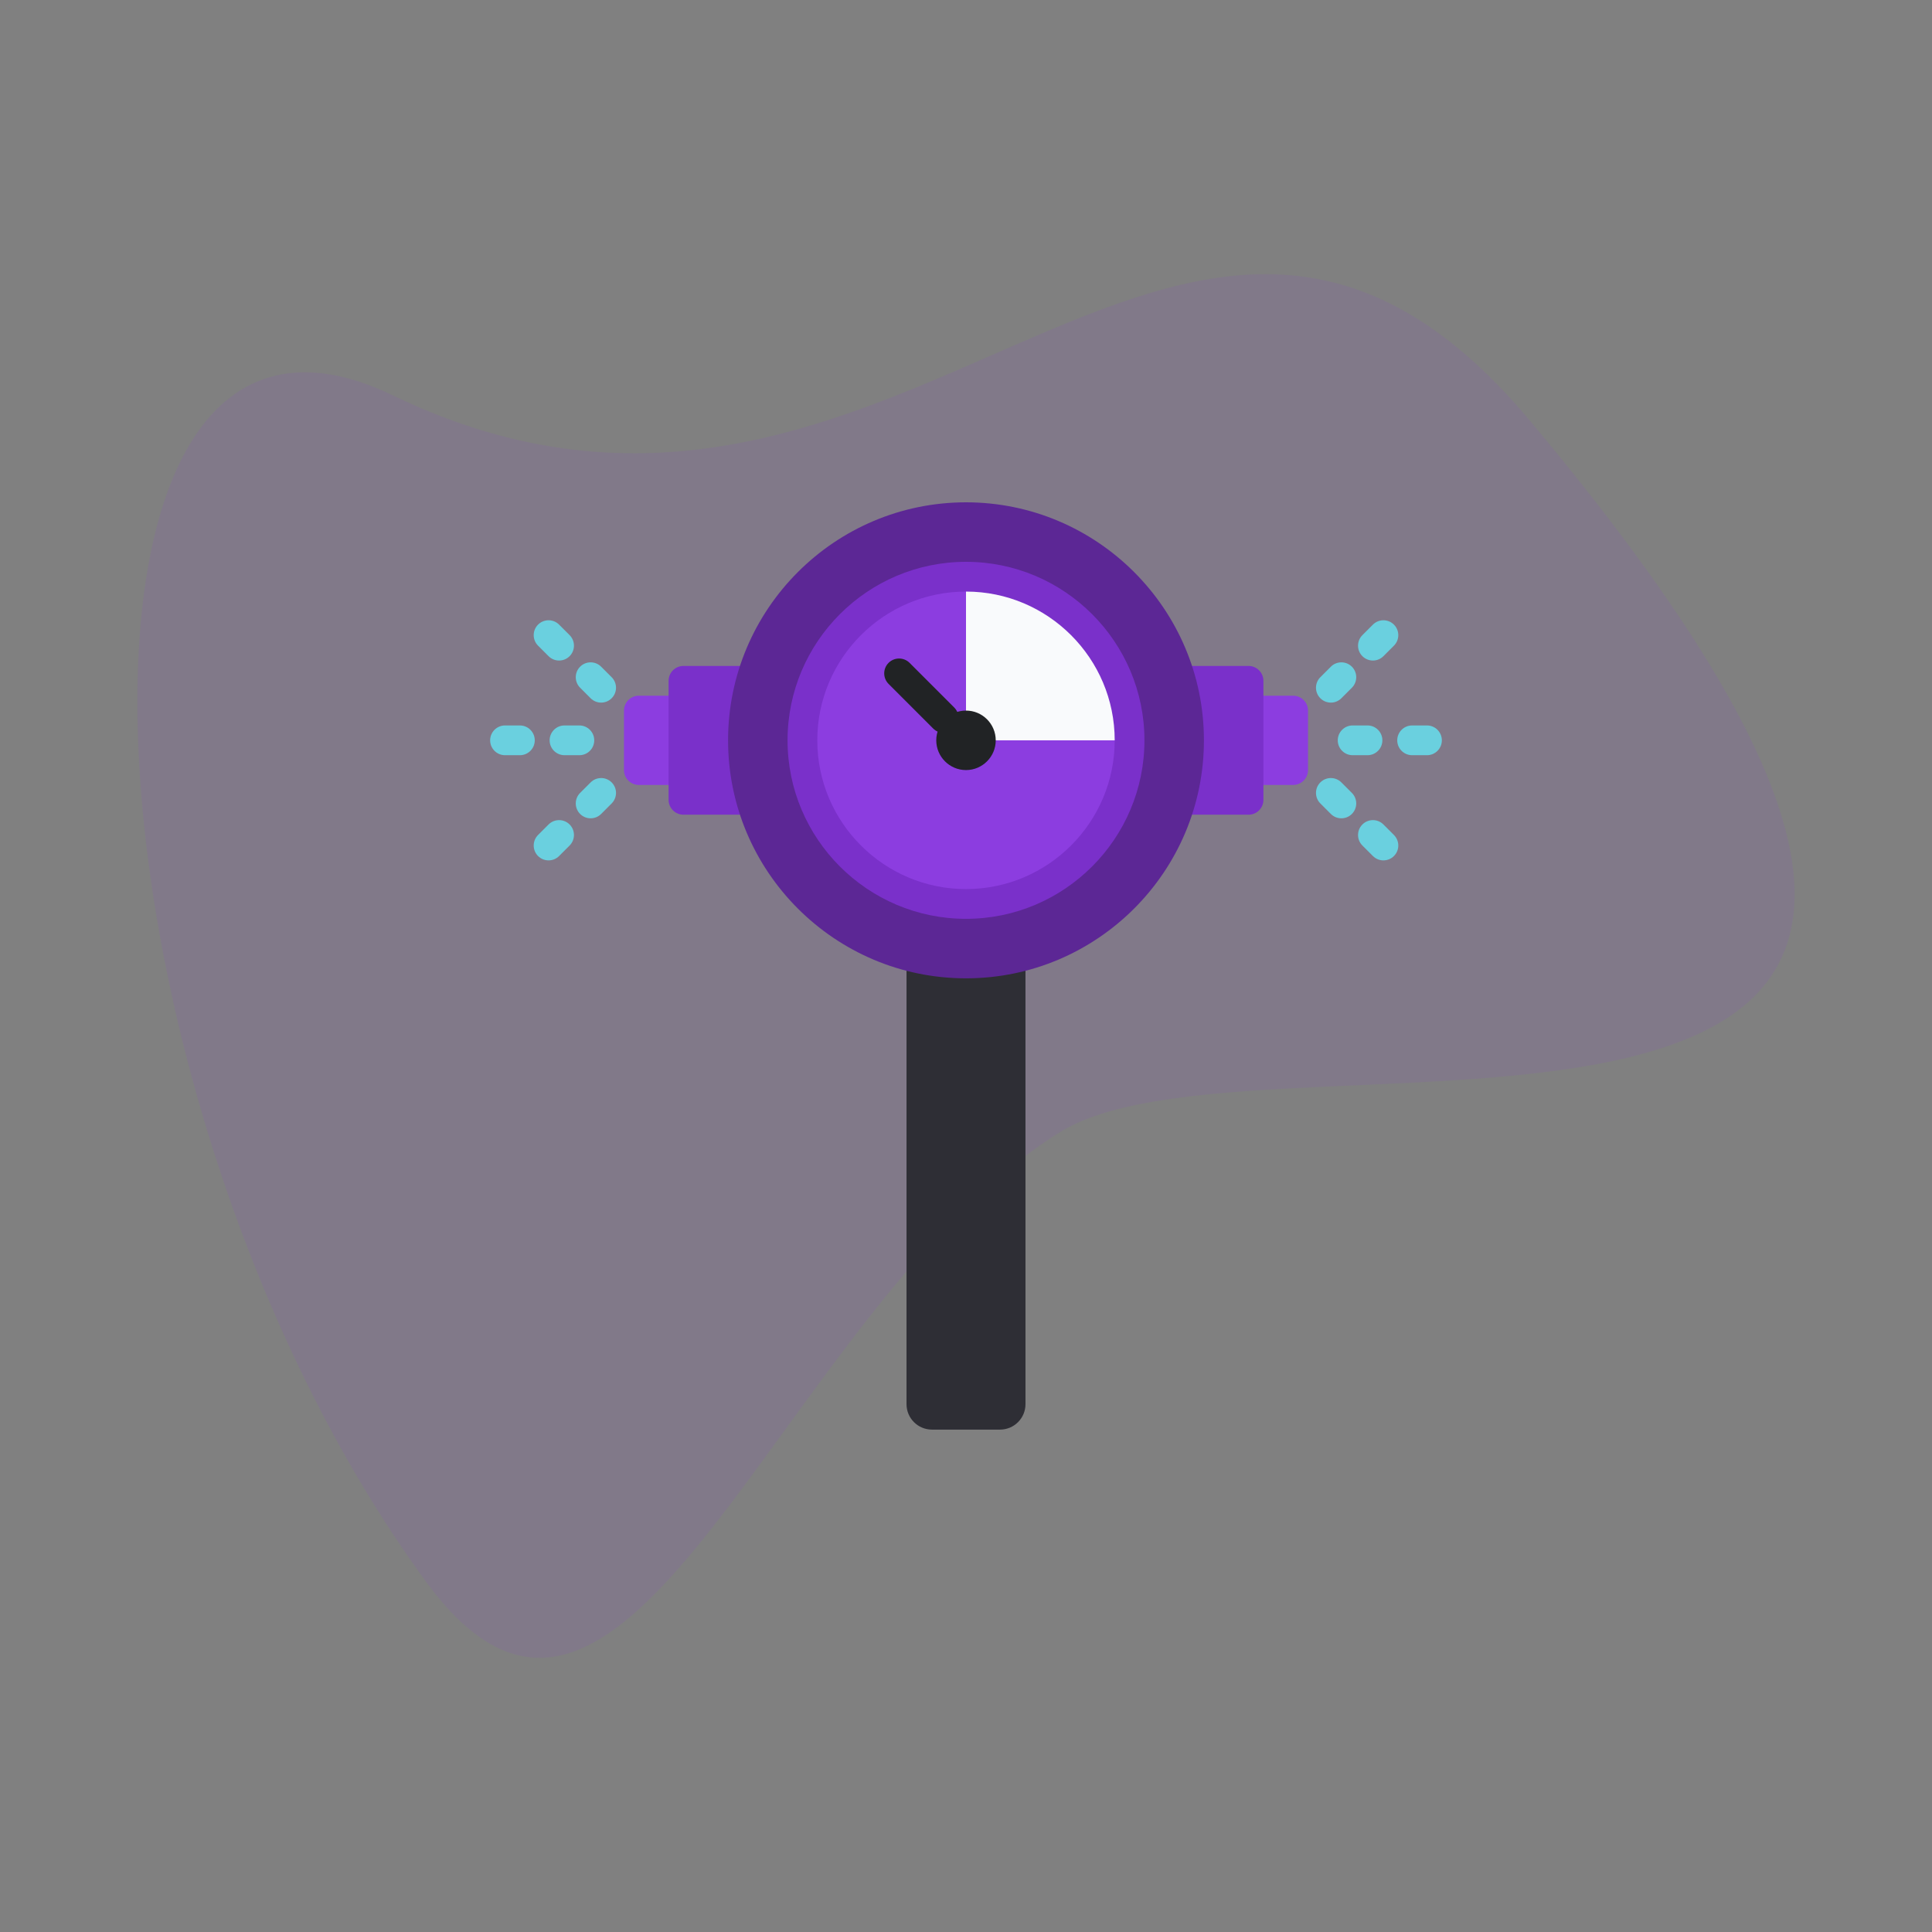 <?xml version="1.0" encoding="UTF-8"?>
<svg width="1000px" height="1000px" viewBox="0 0 1000 1000" version="1.1" xmlns="http://www.w3.org/2000/svg" xmlns:xlink="http://www.w3.org/1999/xlink">
    <rect x="0" y="0" width="1000" height="1000" fill="#808080" stroke="none"/>
    <!-- Generator: Sketch 53.2 (72643) - https://sketchapp.com -->
    <title>IoT</title>
    <desc>Created with Sketch.</desc>
    <g id="IoT" stroke="none" stroke-width="1" fill="none" fill-rule="evenodd">
        <path d="M203.273,204.621 C466.03,331.528 610.194,0.957 791.733,217.567 C1169.039,667.762 660.199,516.416 548.53,586.059 C403.171,676.713 325.05,961.821 220.351,818.481 C33.788,563.065 15.462,113.913 203.273,204.621 Z" id="Path-11" fill-opacity="0.1" fill="#8C3DE0"></path>
        <g id="Group" transform="translate(253.699, 260)">
            <path d="M269.391,207.886 L223.21,207.886 C218.959,207.886 215.513,212.571 215.513,218.35 L215.513,466.788 C215.513,474.064 221.411,479.962 228.687,479.962 L263.914,479.962 C271.19,479.962 277.088,474.064 277.088,466.788 L277.088,218.35 C277.088,212.571 273.642,207.886 269.391,207.886 Z" id="Path" fill="#2E2E35"></path>
            <path d="M415.632,100.093 L392.542,100.093 C388.291,100.093 384.845,103.541 384.845,107.793 L384.845,138.591 C384.845,142.843 388.291,146.29 392.542,146.29 L415.632,146.29 C419.883,146.29 423.329,142.843 423.329,138.591 L423.329,107.793 C423.329,103.541 419.883,100.093 415.632,100.093 Z" id="Path" fill="#8C3DE0"></path>
            <path d="M392.542,84.694 L346.36,84.694 C342.11,84.694 338.663,88.142 338.663,92.394 L338.663,153.99 C338.663,158.242 342.11,161.689 346.36,161.689 L392.542,161.689 C396.792,161.689 400.239,158.242 400.239,153.99 L400.239,92.394 C400.239,88.142 396.792,84.694 392.542,84.694 Z" id="Path" fill="#7A30CA"></path>
            <path d="M100.06,100.093 L76.969,100.093 C72.718,100.093 69.272,103.541 69.272,107.793 L69.272,138.591 C69.272,142.843 72.718,146.29 76.969,146.29 L100.06,146.29 C104.31,146.29 107.757,142.843 107.757,138.591 L107.757,107.793 C107.757,103.541 104.31,100.093 100.06,100.093 Z" id="Path" fill="#8C3DE0"></path>
            <path d="M146.241,84.694 L100.06,84.694 C95.809,84.694 92.363,88.142 92.363,92.394 L92.363,153.99 C92.363,158.242 95.809,161.689 100.06,161.689 L146.241,161.689 C150.492,161.689 153.938,158.242 153.938,153.99 L153.938,92.394 C153.938,88.142 150.492,84.694 146.241,84.694 Z" id="Path" fill="#7A30CA"></path>
            <path d="M246.301,0 C178.397,0 123.15,55.265 123.15,123.192 C123.15,191.118 178.397,246.383 246.301,246.383 C314.205,246.383 369.451,191.118 369.451,123.192 C369.451,55.265 314.205,0 246.301,0 Z" id="Path" fill="#5C2795"></path>
            <path d="M246.301,38.497 C199.541,38.497 161.635,76.416 161.635,123.192 C161.635,169.967 199.541,207.886 246.301,207.886 C293.061,207.886 330.967,169.967 330.967,123.192 L246.301,123.192 L246.301,38.497 Z" id="Path" fill="#8C3DE0"></path>
            <path d="M246.301,38.497 L246.301,123.192 L330.967,123.192 C330.967,76.416 293.061,38.497 246.301,38.497 Z" id="Path" fill="#F9FAFC"></path>
            <path d="M246.301,215.585 C195.373,215.585 153.938,174.137 153.938,123.192 C153.938,72.246 195.373,30.798 246.301,30.798 C297.229,30.798 338.663,72.246 338.663,123.192 C338.663,174.137 297.229,215.585 246.301,215.585 Z M246.301,46.197 C203.859,46.197 169.332,80.735 169.332,123.192 C169.332,165.648 203.859,200.186 246.301,200.186 C288.743,200.186 323.27,165.648 323.27,123.192 C323.27,80.735 288.743,46.197 246.301,46.197 Z" id="Shape" fill="#7A30CA" fill-rule="nonzero"></path>
            <path d="M234.755,119.342 C232.786,119.342 230.817,118.59 229.313,117.086 L206.223,93.988 C203.216,90.98 203.216,86.108 206.223,83.1 C209.229,80.093 214.1,80.093 217.107,83.1 L240.197,106.199 C243.204,109.206 243.204,114.079 240.197,117.086 C238.694,118.59 236.725,119.342 234.755,119.342 Z" id="Path" fill="#212325"></path>
            <path d="M246.301,107.793 C237.815,107.793 230.907,114.703 230.907,123.192 C230.907,131.681 237.815,138.591 246.301,138.591 C254.787,138.591 261.695,131.681 261.695,123.192 C261.695,114.703 254.787,107.793 246.301,107.793 Z" id="Path" fill="#212325"></path>
            <path d="M46.181,130.891 L38.484,130.891 C34.234,130.891 30.788,127.444 30.788,123.192 C30.788,118.94 34.234,115.492 38.484,115.492 L46.181,115.492 C50.432,115.492 53.878,118.94 53.878,123.192 C53.878,127.444 50.432,130.891 46.181,130.891 Z" id="Path" fill="#6AD0DF"></path>
            <path d="M15.394,130.891 L7.697,130.891 C3.446,130.891 0,127.444 0,123.192 C0,118.94 3.446,115.492 7.697,115.492 L15.394,115.492 C19.644,115.492 23.091,118.94 23.091,123.192 C23.091,127.444 19.644,130.891 15.394,130.891 Z" id="Path" fill="#6AD0DF"></path>
            <path d="M57.452,103.668 C55.483,103.668 53.514,102.917 52.01,101.413 L46.568,95.969 C43.562,92.961 43.562,88.089 46.568,85.081 C49.575,82.074 54.446,82.074 57.452,85.081 L62.894,90.525 C65.901,93.533 65.901,98.405 62.894,101.413 C61.395,102.917 59.425,103.668 57.452,103.668 Z" id="Path" fill="#6AD0DF"></path>
            <path d="M35.685,81.893 C33.712,81.893 31.742,81.141 30.239,79.638 L24.797,74.194 C21.794,71.186 21.794,66.31 24.797,63.303 C27.804,60.299 32.678,60.299 35.685,63.303 L41.127,68.746 C44.129,71.754 44.129,76.63 41.127,79.638 C39.623,81.141 37.654,81.893 35.685,81.893 Z" id="Path" fill="#6AD0DF"></path>
            <path d="M52.01,163.557 C50.041,163.557 48.072,162.806 46.568,161.302 C43.562,158.294 43.562,153.422 46.568,150.414 L52.01,144.97 C55.017,141.963 59.888,141.963 62.894,144.97 C65.901,147.978 65.901,152.85 62.894,155.858 L57.452,161.302 C55.949,162.806 53.98,163.557 52.01,163.557 Z" id="Path" fill="#6AD0DF"></path>
            <path d="M30.243,185.333 C28.27,185.333 26.3,184.581 24.797,183.081 C21.794,180.073 21.794,175.197 24.797,172.189 L30.239,166.746 C33.245,163.742 38.12,163.742 41.127,166.746 C44.129,169.753 44.129,174.629 41.127,177.637 L35.685,183.081 C34.181,184.581 32.212,185.333 30.243,185.333 Z" id="Path" fill="#6AD0DF"></path>
            <path d="M454.117,130.891 L446.42,130.891 C442.169,130.891 438.723,127.444 438.723,123.192 C438.723,118.94 442.169,115.492 446.42,115.492 L454.117,115.492 C458.368,115.492 461.814,118.94 461.814,123.192 C461.814,127.444 458.368,130.891 454.117,130.891 Z" id="Path" fill="#6AD0DF"></path>
            <path d="M484.905,130.891 L477.208,130.891 C472.957,130.891 469.511,127.444 469.511,123.192 C469.511,118.94 472.957,115.492 477.208,115.492 L484.905,115.492 C489.155,115.492 492.601,118.94 492.601,123.192 C492.601,127.444 489.155,130.891 484.905,130.891 Z" id="Path" fill="#6AD0DF"></path>
            <path d="M435.149,103.668 C433.176,103.668 431.207,102.917 429.707,101.413 C426.701,98.405 426.701,93.533 429.707,90.525 L435.149,85.081 C438.156,82.074 443.026,82.074 446.033,85.081 C449.04,88.089 449.04,92.961 446.033,95.969 L440.591,101.413 C439.088,102.917 437.118,103.668 435.149,103.668 Z" id="Path" fill="#6AD0DF"></path>
            <path d="M456.917,81.893 C454.948,81.893 452.978,81.141 451.475,79.634 C448.468,76.63 448.468,71.754 451.475,68.746 L456.917,63.303 C459.923,60.299 464.798,60.299 467.804,63.306 C470.807,66.31 470.807,71.186 467.801,74.194 L462.359,79.638 C460.859,81.141 458.886,81.893 456.917,81.893 Z" id="Path" fill="#6AD0DF"></path>
            <path d="M440.591,163.557 C438.622,163.557 436.652,162.806 435.149,161.302 L429.707,155.858 C426.701,152.85 426.701,147.978 429.707,144.97 C432.714,141.963 437.584,141.963 440.591,144.97 L446.033,150.414 C449.04,153.422 449.04,158.294 446.033,161.302 C444.53,162.806 442.56,163.557 440.591,163.557 Z" id="Path" fill="#6AD0DF"></path>
            <path d="M462.359,185.333 C460.389,185.333 458.42,184.584 456.917,183.081 L451.475,177.637 C448.468,174.629 448.468,169.753 451.475,166.749 C454.481,163.742 459.352,163.738 462.359,166.746 L467.801,172.189 C470.807,175.197 470.807,180.073 467.804,183.077 C466.301,184.581 464.332,185.333 462.359,185.333 Z" id="Path" fill="#6AD0DF"></path>
        </g>
    </g>
</svg>